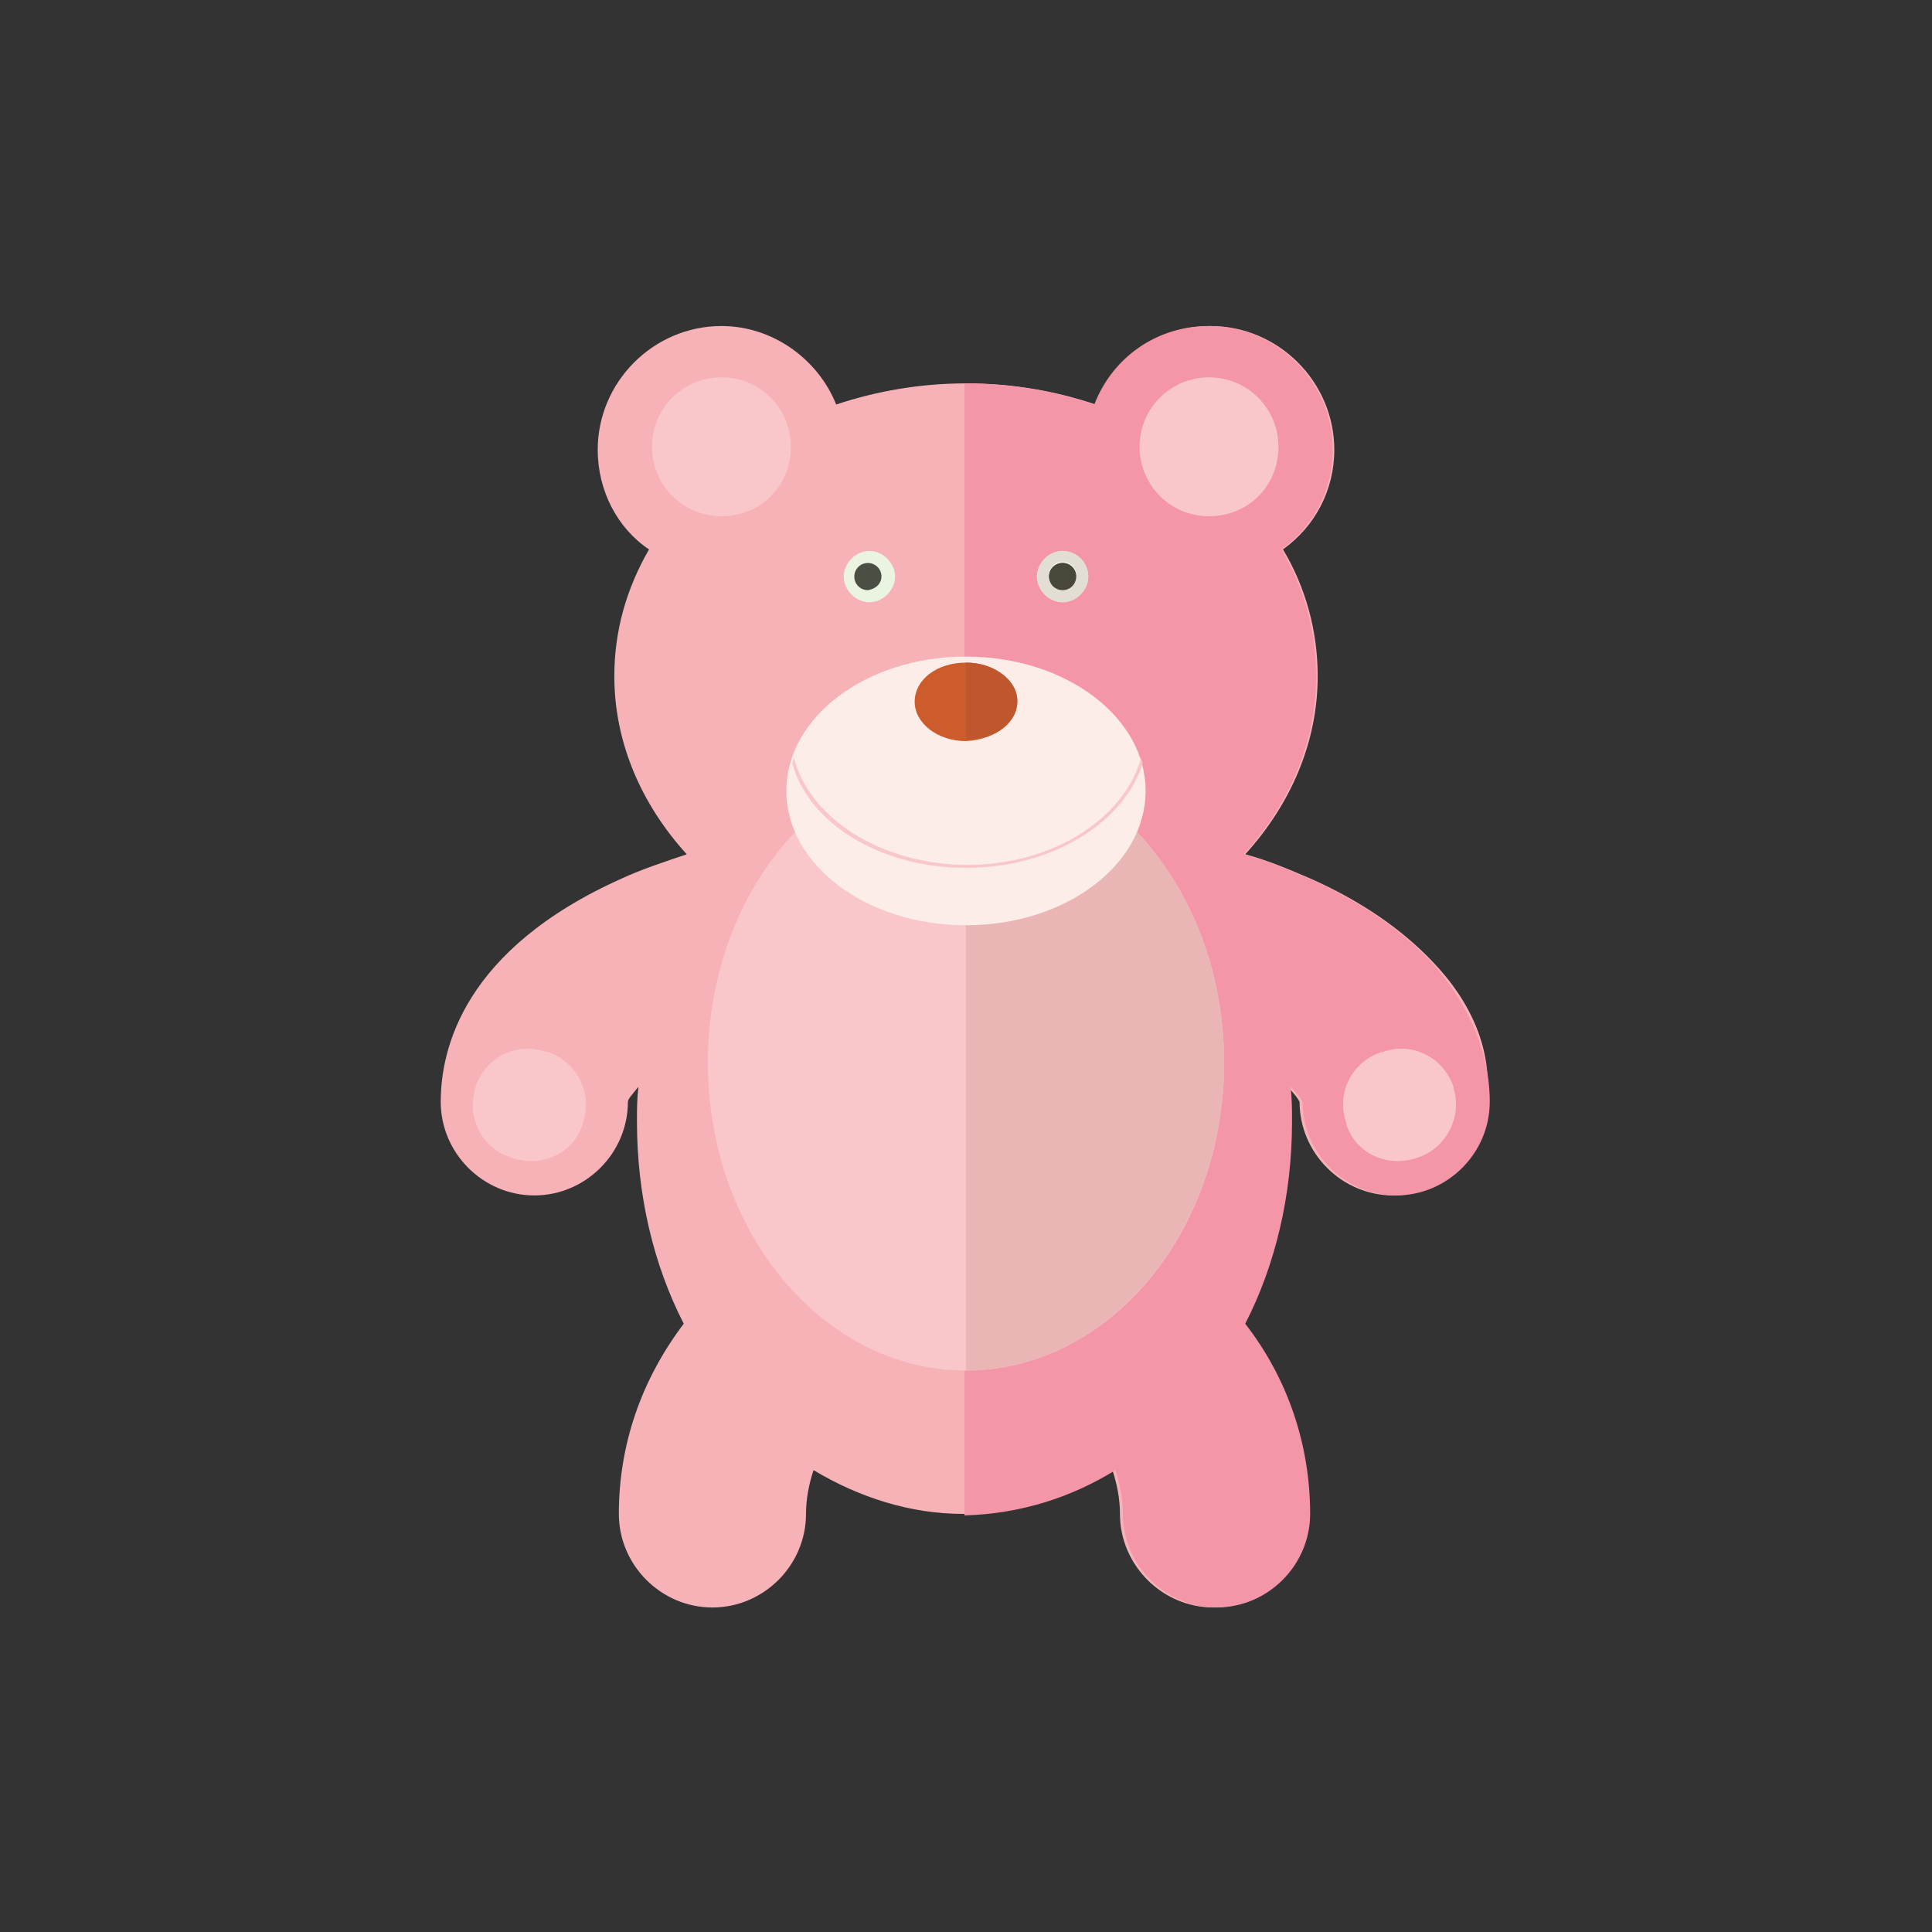 <?xml version="1.0" ?><!DOCTYPE svg  PUBLIC '-//W3C//DTD SVG 1.1 Tiny//EN'  'http://www.w3.org/Graphics/SVG/1.1/DTD/svg11-tiny.dtd'><svg baseProfile="tiny" height="128px" id="Layer_1" overflow="scroll" version="1.1" viewBox="0 0 128 128" width="128px" xml:space="preserve" xmlns="http://www.w3.org/2000/svg" xmlns:xlink="http://www.w3.org/1999/xlink"><rect x="0" y="0" width="128" height="128" fill="#333333" stroke="none"/><g><path d="M94.9,63.7c-2-2.1-4.7-4-8.1-5.5c-1.4-0.6-2.8-1.2-4.3-1.6c3-3.3,4.8-7.4,4.8-11.8c0-3-0.8-5.9-2.3-8.4   c2.1-1.5,3.4-3.9,3.4-6.6c0-4.5-3.7-8.2-8.2-8.2c-3.5,0-6.4,2.1-7.6,5.2c-2.7-0.9-5.5-1.4-8.6-1.4c-3,0-5.9,0.5-8.6,1.4   c-1.2-3-4.2-5.2-7.6-5.2c-4.5,0-8.2,3.7-8.2,8.2c0,2.7,1.3,5.2,3.4,6.6c-1.5,2.6-2.3,5.4-2.3,8.4c0,4.4,1.8,8.5,4.8,11.8   c-1.5,0.5-3,1-4.3,1.6c-10.5,4.7-12,11.3-12,14.8c0,3.4,2.8,6.2,6.2,6.2c3.4,0,6.2-2.8,6.2-6.2c0-0.2,0.3-0.5,0.7-1   c-0.1,0.8-0.1,1.5-0.1,2.3c0,4.9,1.1,9.5,3.1,13.4c-2.8,3.7-4.3,8-4.3,12.6c0,3.4,2.8,6.2,6.2,6.2c3.4,0,6.2-2.8,6.2-6.2   c0-1,0.2-2,0.5-2.9c3,1.8,6.4,2.9,9.9,2.9c3.6,0,7-1,9.9-2.9c0.3,0.9,0.5,1.9,0.5,2.9c0,3.4,2.8,6.2,6.2,6.2c3.4,0,6.2-2.8,6.2-6.2   c0-4.6-1.5-9-4.3-12.6c2-3.9,3.1-8.5,3.1-13.4c0-0.8,0-1.5-0.1-2.3c0.5,0.5,0.7,0.8,0.8,1c0,3.4,2.8,6.2,6.2,6.2   c3.4,0,6.2-2.8,6.2-6.2C98.9,69.6,97.5,66.4,94.9,63.7z" fill="#F7B2B8"/><path d="M73.9,97.4c0.3,0.9,0.5,1.9,0.5,2.9c0,3.4,2.8,6.2,6.2,6.2c3.4,0,6.2-2.8,6.2-6.2c0-4.6-1.5-9-4.3-12.6   c2-3.9,3.1-8.5,3.1-13.4c0-0.8,0-1.5-0.1-2.3c0.5,0.5,0.7,0.8,0.8,1c0,3.4,2.8,6.2,6.2,6.2c3.4,0,6.2-2.8,6.2-6.2   c0-3.3-1.4-6.5-3.9-9.3c-2-2.1-4.7-4-8.1-5.5c-1.4-0.6-2.8-1.2-4.3-1.6c3-3.3,4.8-7.4,4.8-11.8c0-3-0.8-5.9-2.3-8.4   c2.1-1.5,3.4-3.9,3.4-6.6c0-4.5-3.7-8.2-8.2-8.2c-3.5,0-6.4,2.1-7.6,5.2c-2.7-0.9-5.5-1.4-8.6-1.4v75C67.6,100.3,71,99.2,73.9,97.4   z" fill="#F496A7"/><path d="M93.9,76.7L93.9,76.7c-2,0.7-4.1-0.3-4.7-2.2l0-0.1c-0.7-1.9,0.3-4,2.3-4.7l0.1,0c1.9-0.7,4,0.3,4.7,2.3   l0,0.1C96.9,74,95.8,76.1,93.9,76.7" fill="#F9C7C9"/><path d="M64,50c-9.4,0-17.1,9.1-17.1,20.4c0,11.3,7.7,20.4,17.1,20.4c9.4,0,17.1-9.1,17.1-20.4   C81.1,59.1,73.4,50,64,50" fill="#F9C7C9"/><path d="M81.1,70.4C81.1,59.1,73.4,50,64,50v40.8C73.4,90.8,81.1,81.6,81.1,70.4z" fill="#EAB5B5"/><path d="M33.9,76.7L33.9,76.7c2,0.7,4.1-0.3,4.7-2.2l0-0.1c0.7-1.9-0.3-4-2.3-4.7l-0.1,0c-1.9-0.7-4,0.3-4.7,2.3   l0,0.1C30.9,74,31.9,76.1,33.9,76.7" fill="#F9C7C9"/><path d="M52.4,29.6c0-2.5-2-4.6-4.6-4.6c-2.5,0-4.6,2-4.6,4.6c0,2.5,2,4.6,4.6,4.6C50.4,34.2,52.4,32.2,52.4,29.6" fill="#F9C7C9"/><path d="M84.7,29.6c0-2.5-2-4.6-4.6-4.6c-2.5,0-4.6,2-4.6,4.6c0,2.5,2,4.6,4.6,4.6C82.7,34.2,84.7,32.2,84.7,29.6" fill="#F9C7C9"/><path d="M75.9,52.4c0-4.9-5.3-8.9-11.9-8.9c-6.6,0-11.9,4-11.9,8.9c0,4.9,5.3,8.9,11.9,8.9   C70.6,61.3,75.9,57.3,75.9,52.4" fill="#FDEDE8"/><path d="M64,57.5c5.6,0,10.4-2.9,11.7-6.9c0-0.1-0.1-0.3-0.1-0.4c-1.1,4-5.8,7.1-11.5,7.1c-5.7,0-10.5-3.1-11.5-7.1   c0,0.1-0.1,0.3-0.1,0.4C53.6,54.6,58.4,57.5,64,57.5" fill="#F9C7C9"/><path d="M67.4,46.5c0-1.4-1.5-2.6-3.4-2.6c-1.9,0-3.4,1.1-3.4,2.6c0,1.4,1.5,2.6,3.4,2.6   C65.9,49,67.4,47.9,67.4,46.5" fill="#CC5C2B"/><path d="M59.3,38.2c0-0.9-0.8-1.7-1.7-1.7c-0.9,0-1.7,0.8-1.7,1.7c0,0.9,0.8,1.7,1.7,1.7   C58.5,39.9,59.3,39.1,59.3,38.2" fill="#EBF3E1"/><path d="M58.4,38.2c0-0.5-0.4-0.9-0.9-0.9c-0.5,0-0.9,0.4-0.9,0.9c0,0.5,0.4,0.9,0.9,0.9   C58.1,39,58.4,38.6,58.4,38.2" fill="#4B4F43"/><path d="M72.1,38.2c0-0.9-0.8-1.7-1.7-1.7s-1.7,0.8-1.7,1.7c0,0.9,0.8,1.7,1.7,1.7S72.1,39.1,72.1,38.2" fill="#EBF3E1"/><path d="M71.3,38.2c0-0.5-0.4-0.9-0.9-0.9c-0.5,0-0.9,0.4-0.9,0.9c0,0.5,0.4,0.9,0.9,0.9   C70.9,39,71.3,38.6,71.3,38.2" fill="#4B4F43"/><path d="M64,43.9V49c1.9,0,3.4-1.1,3.4-2.6C67.4,45.1,65.9,43.9,64,43.9" fill="#C0562E"/><path d="M70.4,36.5c-0.9,0-1.7,0.8-1.7,1.7c0,0.9,0.8,1.7,1.7,1.7s1.7-0.8,1.7-1.7C72.1,37.2,71.3,36.5,70.4,36.5    M70.4,39c-0.5,0-0.9-0.4-0.9-0.9c0-0.5,0.4-0.9,0.9-0.9c0.5,0,0.9,0.4,0.9,0.9C71.3,38.6,70.9,39,70.4,39z" fill="#E2DED3"/><path d="M70.4,37.3c-0.5,0-0.9,0.4-0.9,0.9c0,0.5,0.4,0.9,0.9,0.9c0.5,0,0.9-0.4,0.9-0.9   C71.3,37.7,70.9,37.3,70.4,37.3" fill="#484739"/></g></svg>
